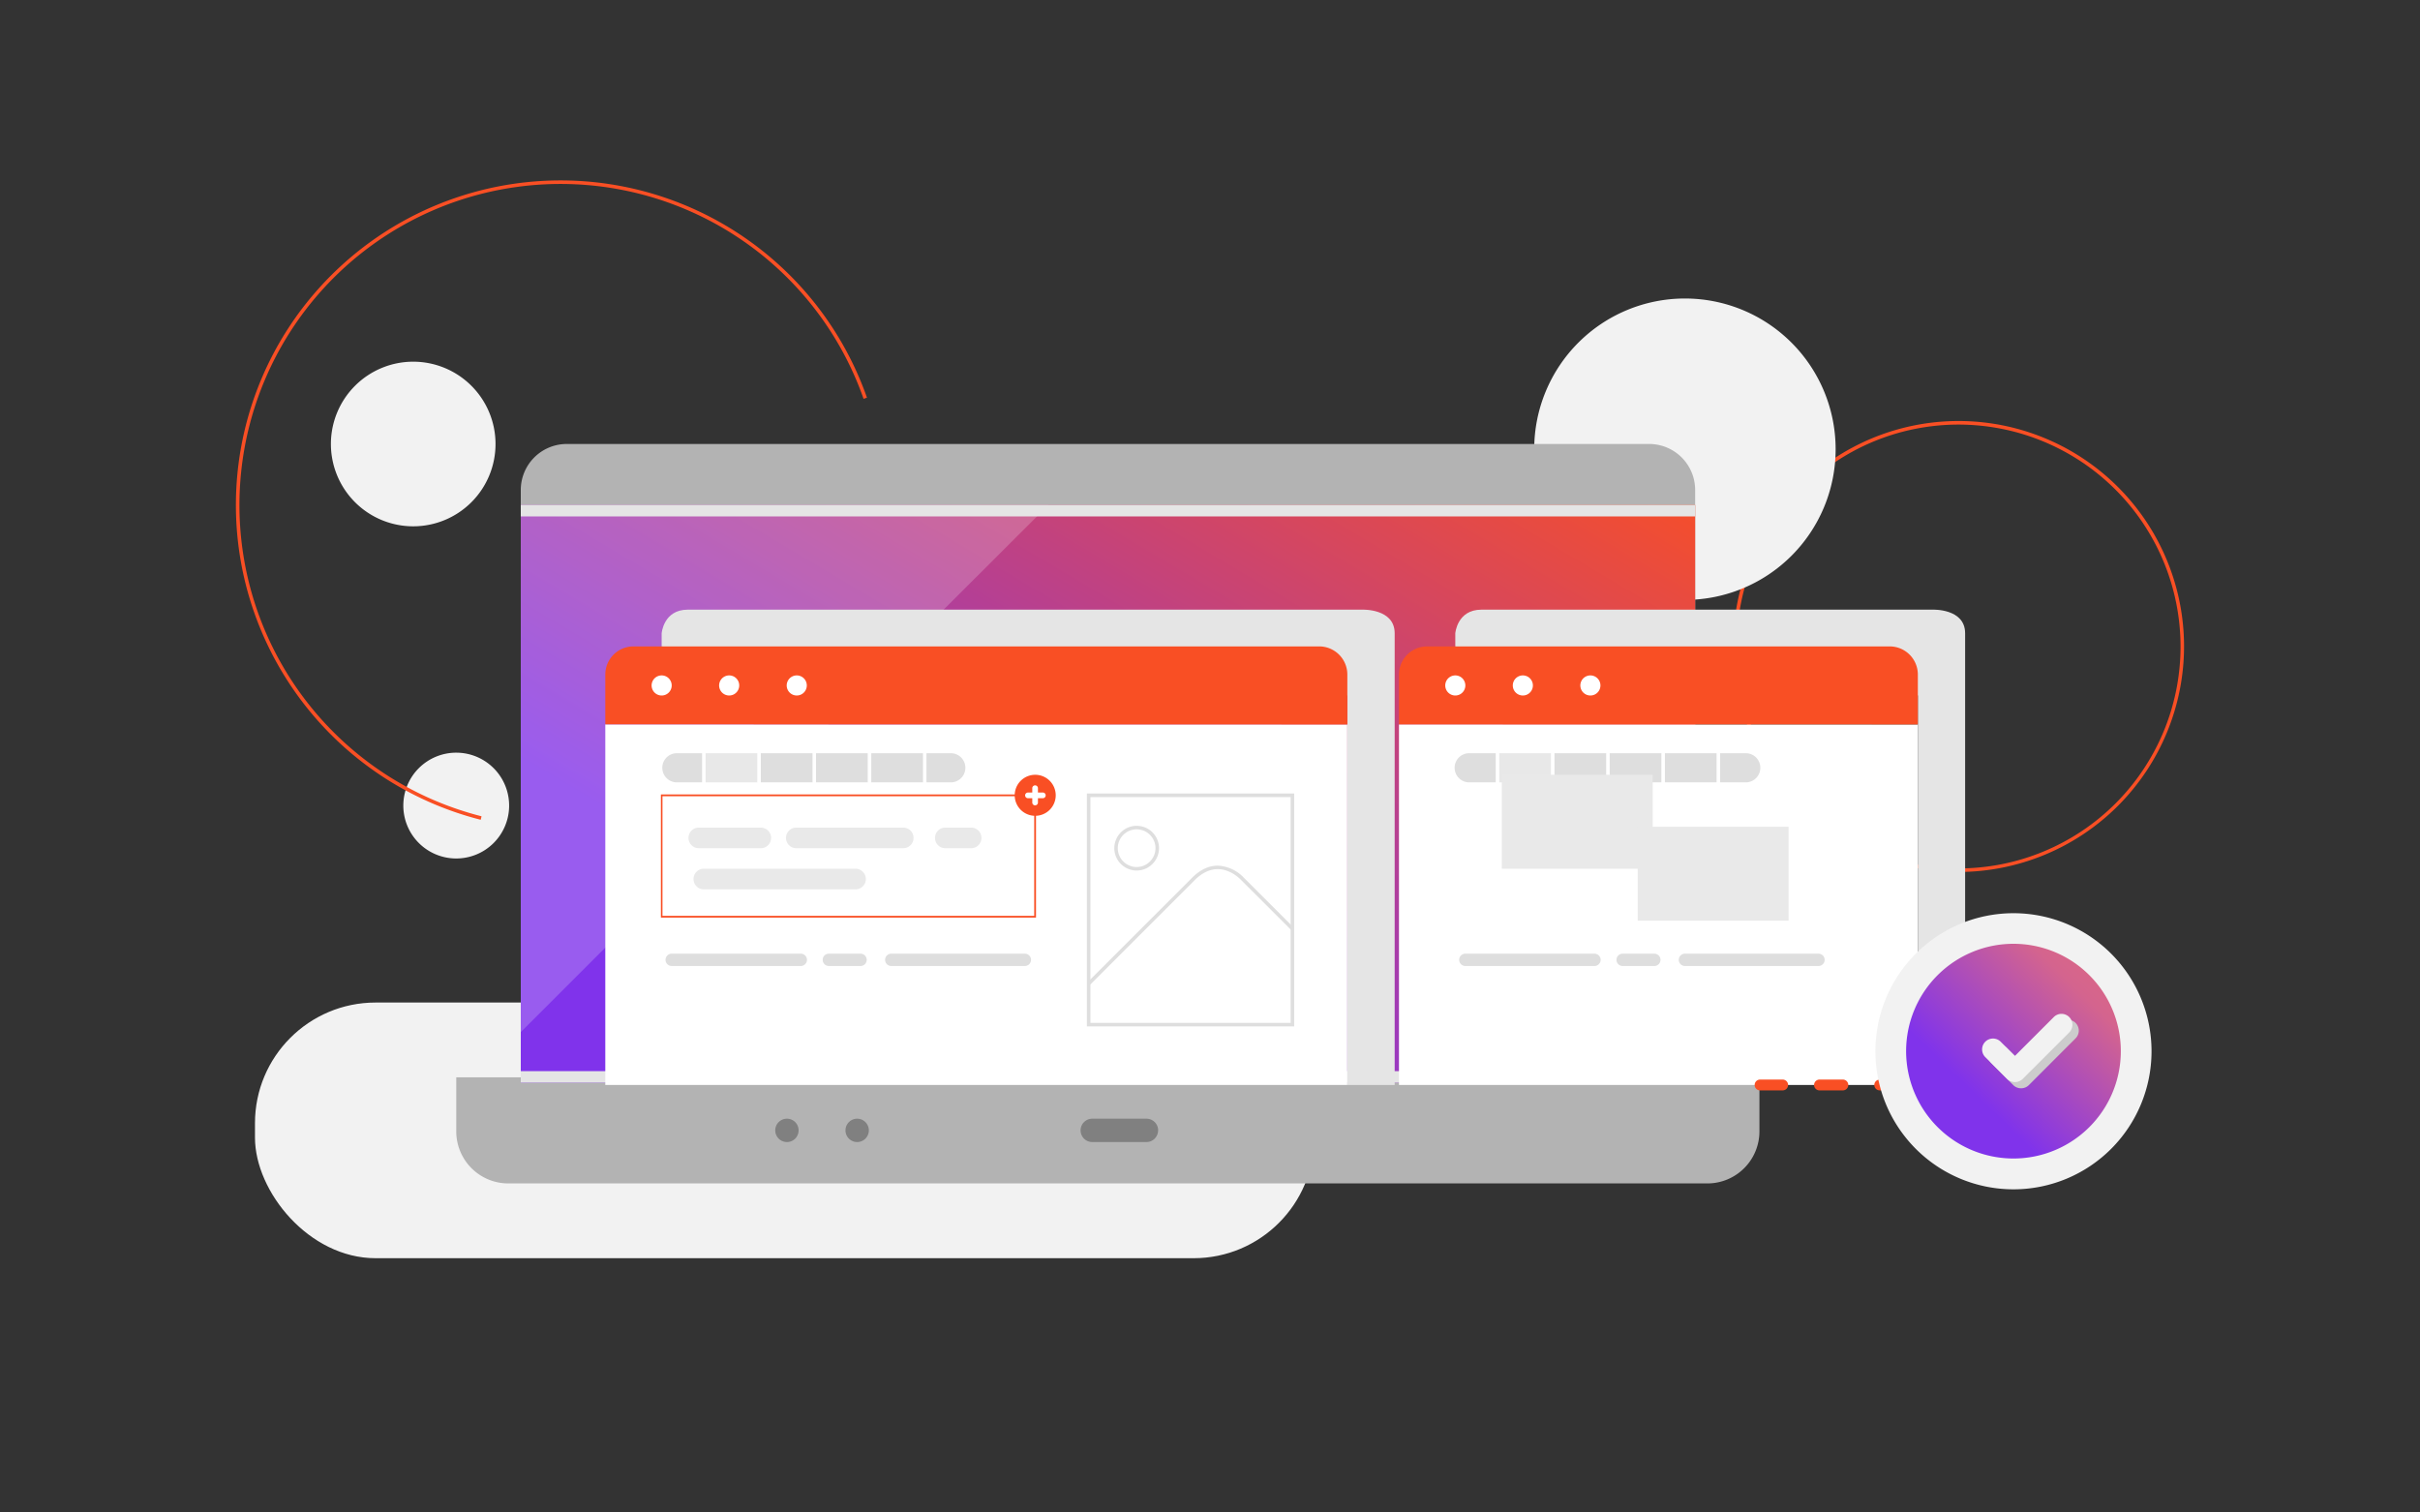 <svg xmlns="http://www.w3.org/2000/svg" xmlns:xlink="http://www.w3.org/1999/xlink" viewBox="0 0 800 500"><rect x="0" y="0" width="800" height="500" fill="#333333" stroke="none"/><defs><linearGradient id="a" x1="320.62" y1="339.27" x2="463.71" y2="98.37" gradientUnits="userSpaceOnUse"><stop offset="0" stop-color="#8033eb"/><stop offset="1" stop-color="#f94f24"/></linearGradient><linearGradient id="b" x1="652.22" y1="361.27" x2="716.3" y2="295.52" gradientUnits="userSpaceOnUse"><stop offset="0" stop-color="#8033eb"/><stop offset="0.53" stop-color="#d4648e"/><stop offset="1" stop-color="#ec7071"/></linearGradient></defs><title>Artboard 2 copy 17</title><g style="isolation:isolate"><path d="M647.48,288.26A74.54,74.54,0,1,1,722,213.72,74.63,74.63,0,0,1,647.48,288.26Zm0-147.9a73.36,73.36,0,1,0,73.36,73.36A73.44,73.44,0,0,0,647.48,140.36Z" style="fill:#f94f24"/><rect x="84.29" y="331.42" width="350.17" height="84.52" rx="39.88" ry="39.88" style="fill:#f2f2f2"/><path d="M163.81,146.77a27.21,27.21,0,1,1-27.21-27.2A27.21,27.21,0,0,1,163.81,146.77Z" style="fill:#f2f2f2"/><path d="M168.31,266.3a17.49,17.49,0,1,1-17.48-17.48A17.49,17.49,0,0,1,168.31,266.3Z" style="fill:#f2f2f2"/><path d="M606.82,148.5A49.82,49.82,0,1,1,557,98.68,49.82,49.82,0,0,1,606.82,148.5Z" style="fill:#f2f2f2"/><path d="M560.38,348V162.13a15.21,15.21,0,0,0-15.06-15.36H187.21a15.21,15.21,0,0,0-15.05,15.36V348Z" style="fill:#b3b3b3"/><path d="M150.83,356.14v17.69a17.21,17.21,0,0,0,17,17.39h396.8a17.21,17.21,0,0,0,17-17.39V356.14Z" style="fill:#b3b3b3"/><rect x="172.16" y="166.93" width="388.23" height="190.95" style="fill:url(#a)"/><path d="M346.6,166.93H172.16V341.19Q259.36,254,346.6,166.93Z" style="fill:#fff;opacity:0.2"/><rect x="172.16" y="354.1" width="388.23" height="3.79" style="fill:#e5e5e5;mix-blend-mode:multiply"/><rect x="172.16" y="166.93" width="388.23" height="3.79" style="fill:#e5e5e5;mix-blend-mode:multiply"/><path d="M382.84,373.68a3.86,3.86,0,0,1-3.86,3.86h-17.9a3.86,3.86,0,0,1-3.86-3.86h0a3.86,3.86,0,0,1,3.86-3.86H379a3.86,3.86,0,0,1,3.86,3.86Z" style="fill:gray"/><path d="M264,373.68a3.85,3.85,0,0,1-3.85,3.86h0a3.86,3.86,0,0,1-3.87-3.86h0a3.86,3.86,0,0,1,3.87-3.86h0a3.85,3.85,0,0,1,3.85,3.86Z" style="fill:gray"/><path d="M287.22,373.68a3.86,3.86,0,0,1-3.86,3.86h0a3.86,3.86,0,0,1-3.86-3.86h0a3.86,3.86,0,0,1,3.86-3.86h0a3.86,3.86,0,0,1,3.86,3.86Z" style="fill:gray"/><rect x="200.1" y="239.48" width="245.29" height="119.19" style="fill:#fff"/><path d="M218.73,213.72v-4.37s.6-7.81,8.62-7.81h223s10.7-.43,10.7,7.81V358.67H445.4V229.92Z" style="fill:#e5e5e5;mix-blend-mode:multiply"/><path d="M445.4,239.48V223a9.31,9.31,0,0,0-9.32-9.31H209.42A9.31,9.31,0,0,0,200.1,223v16.45Z" style="fill:#f94f24"/><path d="M222.05,226.6a3.32,3.32,0,1,1-3.32-3.32A3.32,3.32,0,0,1,222.05,226.6Z" style="fill:#fff"/><path d="M244.37,226.6a3.32,3.32,0,1,1-3.31-3.32A3.32,3.32,0,0,1,244.37,226.6Z" style="fill:#fff"/><path d="M266.71,226.6a3.32,3.32,0,1,1-3.32-3.32A3.32,3.32,0,0,1,266.71,226.6Z" style="fill:#fff"/><path d="M342.48,303.34h-124V262.63h124ZM219,302.76H341.89V263.22H219Z" style="fill:#f94f24"/><path d="M349,262.91a6.78,6.78,0,1,1-6.79-6.78A6.78,6.78,0,0,1,349,262.91Z" style="fill:#f94f24"/><path d="M344.64,262h-1.52v-1.53a.94.94,0,0,0-1.87,0V262h-1.52a.94.94,0,0,0,0,1.87h1.52v1.52a.94.94,0,0,0,1.87,0v-1.52h1.52a.94.94,0,1,0,0-1.87Z" style="fill:#fff"/><rect x="233.25" y="249" width="17.09" height="9.63" style="fill:#e8e8e8"/><rect x="251.51" y="249" width="17.09" height="9.63" style="fill:#dedede"/><rect x="269.76" y="249" width="17.09" height="9.63" style="fill:#dedede"/><path d="M232.09,249h-8.55a4.82,4.82,0,0,0,0,9.63h8.55Z" style="fill:#dedede"/><rect x="288.02" y="249" width="17.09" height="9.63" style="fill:#dedede"/><path d="M314.53,249h-8.26v9.63h8.26a4.82,4.82,0,0,0,0-9.63Z" style="fill:#dedede"/><path d="M427.83,339.31H359.3v-77h68.53Zm-67.36-1.17h66.2V263.51h-66.2Z" style="fill:#dedede"/><path d="M360.3,325.6l-.83-.83,34.6-34.59c2.77-2.77,5.74-4.12,8.8-4a12.63,12.63,0,0,1,8.34,4l16.45,16.44-.82.82L410.37,291c-.06-.06-3.19-3.54-7.54-3.68-2.75-.08-5.41,1.15-7.94,3.68Z" style="fill:#dedede"/><path d="M375.76,287.78a7.39,7.39,0,1,1,7.39-7.39A7.4,7.4,0,0,1,375.76,287.78Zm0-13.62a6.23,6.23,0,1,0,6.22,6.23A6.24,6.24,0,0,0,375.76,274.16Z" style="fill:#dedede"/><path d="M264.73,319.34H222.05a2,2,0,1,1,0-4.07h42.68a2,2,0,1,1,0,4.07Z" style="fill:#dedede"/><path d="M284.52,319.34H274a2,2,0,0,1,0-4.07h10.48a2,2,0,1,1,0,4.07Z" style="fill:#dedede"/><path d="M338.8,319.34H294.63a2,2,0,1,1,0-4.07H338.8a2,2,0,0,1,0,4.07Z" style="fill:#dedede"/><path d="M254.91,277a3.4,3.4,0,0,1-3.4,3.4H231a3.4,3.4,0,0,1-3.4-3.4h0a3.4,3.4,0,0,1,3.4-3.41h20.51a3.4,3.4,0,0,1,3.4,3.41Z" style="fill:#e9e9e9"/><path d="M324.45,277a3.4,3.4,0,0,1-3.4,3.4H312.5a3.41,3.41,0,0,1-3.41-3.4h0a3.41,3.41,0,0,1,3.41-3.41h8.55a3.4,3.4,0,0,1,3.4,3.41Z" style="fill:#e9e9e9"/><path d="M302,277a3.4,3.4,0,0,1-3.4,3.4H263.24a3.41,3.41,0,0,1-3.41-3.4h0a3.41,3.41,0,0,1,3.41-3.41H298.6A3.4,3.4,0,0,1,302,277Z" style="fill:#e9e9e9"/><path d="M286.23,290.59a3.41,3.41,0,0,1-3.41,3.41H232.66a3.41,3.41,0,0,1-3.4-3.41h0a3.4,3.4,0,0,1,3.4-3.4h50.16a3.41,3.41,0,0,1,3.41,3.4Z" style="fill:#e9e9e9"/><rect x="462.47" y="239.48" width="171.52" height="119.19" style="fill:#fff"/><path d="M481.09,213.72v-4.37s.6-7.81,8.63-7.81H638.93s10.7-.43,10.7,7.81V358.67H634V229.92Z" style="fill:#e5e5e5;mix-blend-mode:multiply"/><path d="M634,239.48V223a9.31,9.31,0,0,0-9.31-9.31H471.78a9.31,9.31,0,0,0-9.31,9.31v16.45Z" style="fill:#f94f24"/><path d="M484.41,226.6a3.32,3.32,0,1,1-3.32-3.32A3.32,3.32,0,0,1,484.41,226.6Z" style="fill:#fff"/><path d="M506.74,226.6a3.32,3.32,0,1,1-3.32-3.32A3.32,3.32,0,0,1,506.74,226.6Z" style="fill:#fff"/><path d="M529.07,226.6a3.32,3.32,0,1,1-3.32-3.32A3.32,3.32,0,0,1,529.07,226.6Z" style="fill:#fff"/><rect x="495.62" y="249" width="17.09" height="9.63" style="fill:#e8e8e8"/><rect x="513.88" y="249" width="17.09" height="9.63" style="fill:#dedede"/><rect x="532.13" y="249" width="17.09" height="9.63" style="fill:#dedede"/><path d="M494.46,249h-8.55a4.82,4.82,0,1,0,0,9.63h8.55Z" style="fill:#dedede"/><rect x="550.38" y="249" width="17.09" height="9.63" style="fill:#dedede"/><path d="M576.89,249h-8.25v9.63h8.25a4.82,4.82,0,1,0,0-9.63Z" style="fill:#dedede"/><path d="M527.1,319.34H484.41a2,2,0,1,1,0-4.07H527.1a2,2,0,0,1,0,4.07Z" style="fill:#dedede"/><path d="M546.89,319.34H536.41a2,2,0,1,1,0-4.07h10.48a2,2,0,1,1,0,4.07Z" style="fill:#dedede"/><path d="M601.16,319.34H557a2,2,0,1,1,0-4.07h44.16a2,2,0,1,1,0,4.07Z" style="fill:#dedede"/><rect x="496.47" y="256.13" width="49.87" height="31.06" style="fill:#e9e9e9"/><rect x="541.4" y="273.31" width="49.87" height="31.06" style="fill:#e9e9e9"/><path d="M684.5,360.46h-3.25a1.79,1.79,0,1,1,0-3.57h3.25a1.79,1.79,0,0,1,0,3.57Zm-15.69,0h-7.47a1.79,1.79,0,1,1,0-3.57h7.47a1.79,1.79,0,0,1,0,3.57Zm-19.91,0h-7.47a1.79,1.79,0,0,1,0-3.57h7.47a1.79,1.79,0,1,1,0,3.57Zm-19.91,0h-7.46a1.79,1.79,0,1,1,0-3.57H629a1.79,1.79,0,1,1,0,3.57Zm-19.91,0h-7.46a1.79,1.79,0,1,1,0-3.57h7.46a1.79,1.79,0,1,1,0,3.57Zm-19.9,0h-7.47a1.79,1.79,0,0,1,0-3.57h7.47a1.79,1.79,0,1,1,0,3.57Z" style="fill:#f94f24"/><path d="M158.91,271A107.33,107.33,0,1,1,286.6,131.46l-1.12.39a106.15,106.15,0,1,0-126.29,138Z" style="fill:#f94f24"/><path d="M711.25,347.53a45.64,45.64,0,1,1-45.64-45.64A45.63,45.63,0,0,1,711.25,347.53Z" style="fill:#f2f2f2;mix-blend-mode:multiply"/><path d="M701.1,347.53A35.49,35.49,0,1,1,665.61,312,35.49,35.49,0,0,1,701.1,347.53Z" style="fill:url(#b)"/><path d="M668.15,359.77a3.62,3.62,0,0,1-2.55-1l-7.19-7.19a3.6,3.6,0,1,1,5.09-5.09l4.65,4.64L681,338.22a3.6,3.6,0,1,1,5.09,5.09l-15.4,15.41A3.58,3.58,0,0,1,668.15,359.77Z" style="fill:#ccc;mix-blend-mode:multiply"/><path d="M666.09,357.71a3.63,3.63,0,0,1-2.55-1l-7.19-7.19a3.6,3.6,0,1,1,5.09-5.09l4.65,4.64,12.85-12.85a3.6,3.6,0,0,1,5.1,5.09l-15.41,15.4A3.6,3.6,0,0,1,666.09,357.71Z" style="fill:#f2f2f2"/></g></svg>